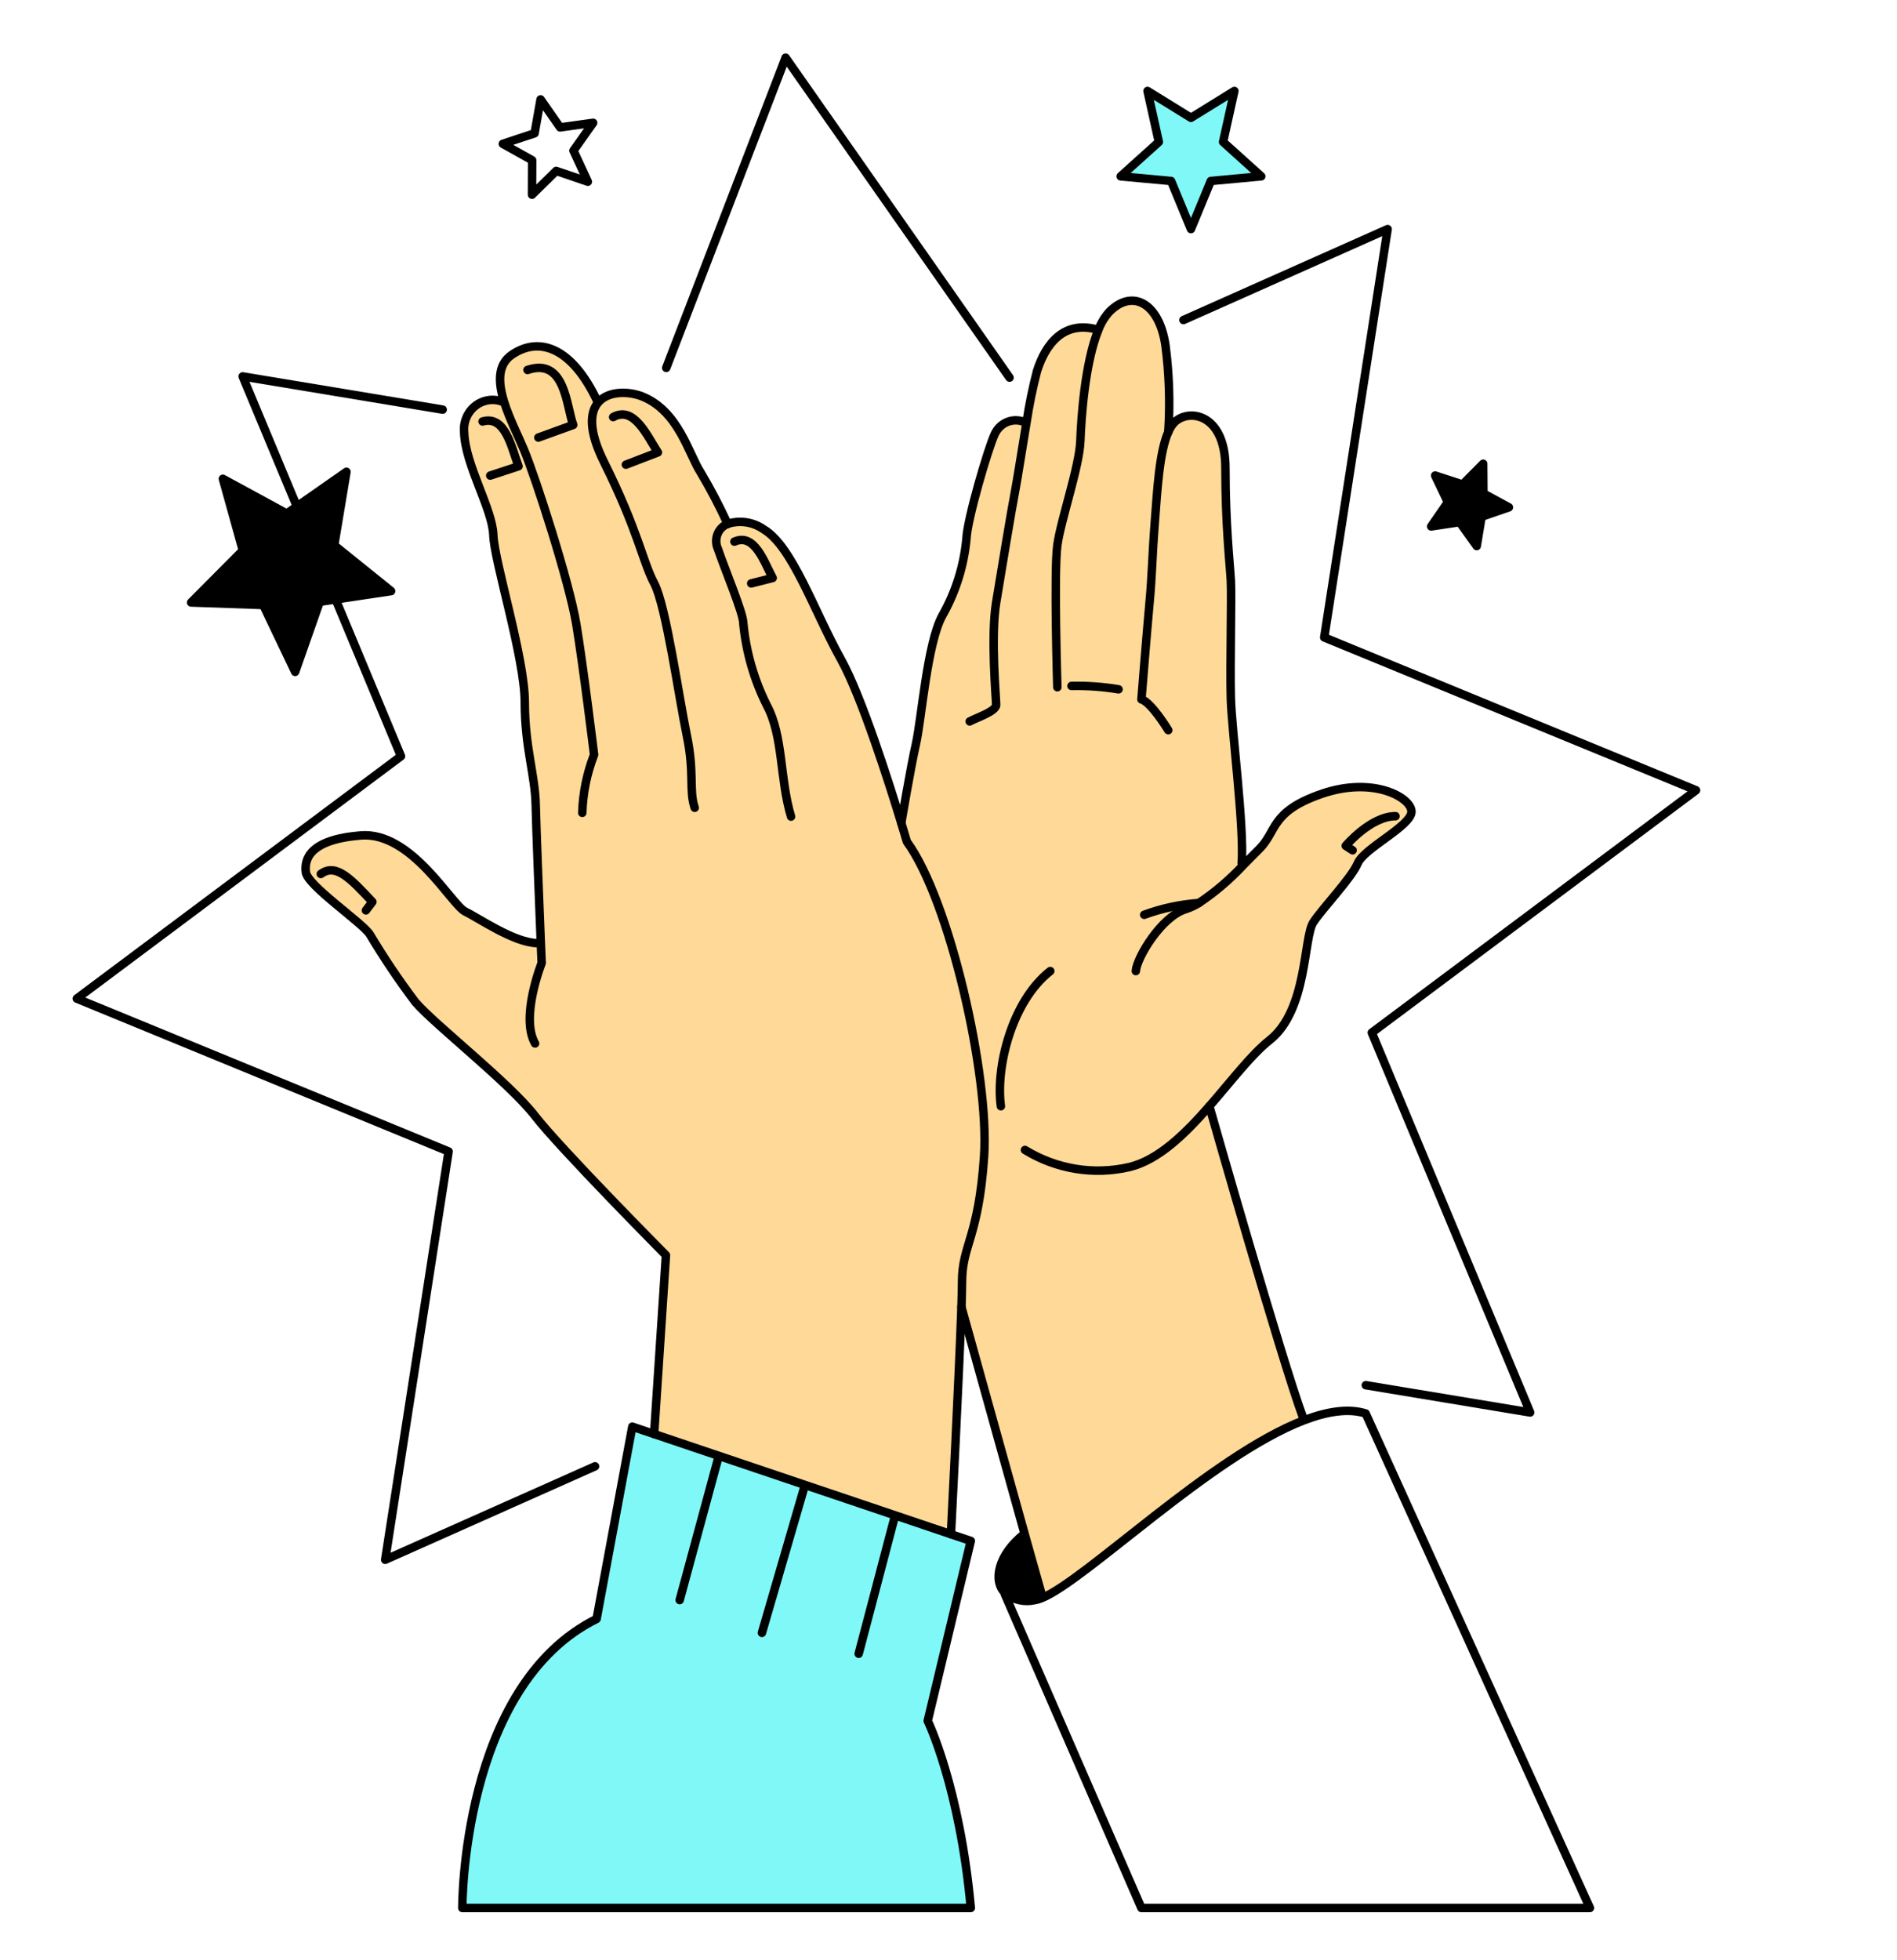 <svg width="152" height="157" viewBox="0 0 152 157" fill="none" xmlns="http://www.w3.org/2000/svg">
<path d="M94.826 25.633L111.187 18.35L106.105 51.054L135.898 63.296L109.918 82.71L122.607 113.131L109.437 110.948" stroke="black" stroke-width="0.679" stroke-linecap="round" stroke-linejoin="round"/>
<path d="M53.383 29.465L62.949 4.619L80.893 30.246" stroke="black" stroke-width="0.679" stroke-linecap="round" stroke-linejoin="round"/>
<path d="M47.678 117.445L40.37 120.698L30.864 124.93L35.944 92.226L6.152 79.984L32.13 60.569L19.443 30.149L35.471 32.808" stroke="black" stroke-width="0.679" stroke-linecap="round" stroke-linejoin="round"/>
<path d="M120.904 40.634L118.715 41.388L118.325 43.736L116.954 41.821L114.673 42.164L116.013 40.226L114.993 38.088L117.193 38.807L118.843 37.142L118.861 39.526L120.904 40.634Z" fill="black"/>
<path d="M93.609 34.597C93.702 34.382 93.818 34.179 93.954 33.992C94.969 32.645 98.189 32.91 98.189 37.472C98.189 42.033 98.55 45.174 98.623 46.52C98.697 47.866 98.548 53.325 98.623 55.94C98.699 58.555 99.709 66.242 99.492 69.158L99.62 69.296C100.093 68.82 100.526 68.372 100.891 68.012C102.346 66.585 101.765 65.01 105.906 63.583C110.047 62.155 113.099 63.883 113.099 65.01C113.099 66.137 109.307 67.936 108.795 69.139C108.284 70.342 106.036 72.666 105.236 73.868C104.435 75.071 104.783 80.908 101.733 83.31C100.276 84.456 98.67 86.58 96.901 88.604C96.987 88.916 102.651 108.791 104.411 113.556L104.481 113.758C97.05 116.609 86.972 126.595 83.467 128.003L83.453 127.676C83.27 127.043 82.758 125.224 82.099 122.868C80.189 116.037 77.034 104.694 77.034 104.694C77.063 103.794 77.082 103.092 77.082 102.673C77.082 99.709 78.407 99.138 78.847 92.634C79.286 86.129 76.087 72.095 72.663 67.417C72.663 67.417 72.496 66.844 72.21 65.915C72.21 65.915 72.938 61.569 73.388 59.577C73.838 57.585 74.287 51.481 75.509 49.292C76.579 47.404 77.236 45.298 77.434 43.12C77.499 41.593 79.163 35.913 79.692 34.786C79.886 34.35 80.231 34.006 80.659 33.819C81.086 33.633 81.566 33.618 82.004 33.778L82.247 33.823C82.456 32.439 82.736 31.068 83.087 29.716C83.798 27.483 85.268 25.676 87.902 26.398L88.01 26.413C88.213 25.872 88.517 25.376 88.904 24.954C90.751 23.119 92.883 24.292 93.38 27.67C93.68 29.965 93.757 32.286 93.609 34.597Z" fill="#FFD997"/>
<path d="M101.059 14.123L97.017 14.496L95.427 18.349L93.836 14.496L89.795 14.123L92.853 11.369L91.947 7.286L95.427 9.437L98.906 7.286L98.001 11.369L101.059 14.123Z" fill="#81F8F8"/>
<path d="M83.457 127.676L83.47 128.003C83.298 128.076 83.118 128.129 82.933 128.159C82.524 128.255 82.099 128.257 81.688 128.164C81.278 128.072 80.892 127.887 80.559 127.624C79.509 126.624 80.002 124.51 82.044 122.886L82.102 122.87C82.761 125.224 83.274 127.046 83.457 127.676Z" fill="black"/>
<path d="M58.301 41.958C58.783 41.8 59.294 41.758 59.794 41.833C60.295 41.908 60.772 42.098 61.191 42.391C63.502 43.755 65.236 48.958 67.382 52.795C69.035 55.748 71.274 62.813 72.219 65.912C72.501 66.842 72.672 67.415 72.672 67.415C76.096 72.095 79.298 86.126 78.855 92.631C78.413 99.136 77.089 99.706 77.089 102.671C77.089 103.09 77.071 103.792 77.043 104.692C76.857 110.116 76.212 122.663 76.201 122.882L52.418 114.861L53.365 100.536C53.365 100.536 44.89 91.996 42.849 89.361C40.809 86.726 34.814 82.054 33.281 80.262C31.963 78.516 30.74 76.697 29.616 74.811C28.905 73.808 24.634 70.925 24.505 69.855C24.377 68.785 24.83 67.247 28.905 66.915C32.981 66.582 36.171 72.471 37.27 73.006C38.368 73.541 41.133 75.471 43.012 75.538L43.328 75.524C43.208 72.542 42.957 66.299 42.92 64.488C42.87 62.083 42.044 59.831 42.044 56.265C42.044 52.698 39.604 44.99 39.53 42.863C39.457 40.736 37.265 37.247 37.19 34.608C37.154 34.205 37.218 33.8 37.378 33.431C37.537 33.061 37.785 32.74 38.099 32.498C38.412 32.256 38.781 32.102 39.169 32.049C39.557 31.997 39.952 32.048 40.315 32.199L40.386 32.174C39.92 30.658 39.847 29.22 41.008 28.426C43.221 26.909 45.84 27.848 47.864 32.149L47.964 32.199C48.798 31.274 50.436 31.336 51.5 31.771C54.375 32.95 55.188 36.373 56.138 37.838C56.932 39.169 57.654 40.545 58.301 41.958Z" fill="#FFD997"/>
<path d="M77.786 123.419L74.334 137.834C74.334 137.834 76.901 143.096 77.786 152.819H37.044C37.044 152.819 36.954 135.045 47.804 129.667L50.664 114.269L52.416 114.861L76.198 122.882L77.786 123.419Z" fill="#81F8F8"/>
<path d="M31.34 47.344L25.619 48.201L23.649 53.814L21.093 48.458L15.315 48.255L19.456 44.09L17.858 38.35L22.972 41.131L27.762 37.788L26.78 43.672L31.34 47.344Z" fill="black"/>
<path d="M76.196 122.884L77.786 123.419L74.334 137.834C74.334 137.834 76.901 143.096 77.786 152.819H37.044C37.044 152.819 36.954 135.045 47.804 129.667L50.664 114.269L52.416 114.861L76.198 122.882" stroke="black" stroke-width="0.679" stroke-linecap="round" stroke-linejoin="round"/>
<path d="M57.527 116.86L54.461 128.157" stroke="black" stroke-width="0.679" stroke-linecap="round" stroke-linejoin="round"/>
<path d="M64.425 119.187L61.05 130.783" stroke="black" stroke-width="0.679" stroke-linecap="round" stroke-linejoin="round"/>
<path d="M71.654 121.628L68.803 132.457" stroke="black" stroke-width="0.679" stroke-linecap="round" stroke-linejoin="round"/>
<path d="M52.413 114.861L53.36 100.536C53.36 100.536 44.89 91.996 42.85 89.361C40.81 86.726 34.814 82.054 33.281 80.262C31.963 78.516 30.74 76.697 29.616 74.811C28.905 73.808 24.634 70.925 24.505 69.855C24.377 68.785 24.83 67.247 28.905 66.915C32.981 66.582 36.171 72.471 37.27 73.006C38.368 73.541 41.133 75.471 43.012 75.538" stroke="black" stroke-width="0.679" stroke-linecap="round" stroke-linejoin="round"/>
<path d="M58.301 41.961C58.12 42.032 57.955 42.142 57.816 42.282C57.677 42.421 57.567 42.589 57.494 42.774C57.42 42.96 57.384 43.158 57.387 43.359C57.39 43.559 57.433 43.757 57.513 43.939C58.128 45.733 59.556 49.109 59.556 49.897C59.773 52.2 60.413 54.438 61.444 56.492C62.773 58.973 62.466 62.348 63.384 65.407" stroke="black" stroke-width="0.679" stroke-linecap="round" stroke-linejoin="round"/>
<path d="M76.196 122.884C76.206 122.665 76.852 110.118 77.038 104.694C77.066 103.794 77.085 103.092 77.085 102.673C77.085 99.709 78.411 99.138 78.85 92.634C79.29 86.129 76.091 72.095 72.667 67.417C72.667 67.417 72.499 66.844 72.214 65.915C71.27 62.815 69.03 55.751 67.377 52.797C65.233 48.96 63.498 43.757 61.187 42.393C60.767 42.101 60.29 41.91 59.789 41.835C59.289 41.76 58.779 41.803 58.296 41.96" stroke="black" stroke-width="0.679" stroke-linecap="round" stroke-linejoin="round"/>
<path d="M42.873 83.576C41.67 81.478 43.402 77.135 43.402 77.135L43.334 75.524C43.214 72.542 42.963 66.299 42.926 64.488C42.877 62.083 42.05 59.832 42.05 56.265C42.05 52.698 39.604 44.99 39.53 42.863C39.457 40.736 37.265 37.247 37.19 34.608C37.154 34.205 37.218 33.8 37.378 33.431C37.537 33.061 37.785 32.74 38.099 32.498C38.412 32.257 38.781 32.102 39.169 32.049C39.557 31.997 39.952 32.048 40.315 32.199" stroke="black" stroke-width="0.679" stroke-linecap="round" stroke-linejoin="round"/>
<path d="M46.656 65.104C46.705 63.508 47.026 61.933 47.602 60.451C47.602 60.451 46.733 53.346 46.179 49.999C45.625 46.652 42.941 38.325 41.991 36.037C41.544 34.956 40.807 33.529 40.385 32.167C39.919 30.651 39.846 29.213 41.008 28.419C43.22 26.902 45.84 27.84 47.864 32.142" stroke="black" stroke-width="0.679" stroke-linecap="round" stroke-linejoin="round"/>
<path d="M58.301 41.961C57.654 40.546 56.932 39.17 56.138 37.837C55.188 36.37 54.375 32.949 51.5 31.77C50.435 31.335 48.798 31.273 47.964 32.198C47.26 32.978 47.126 34.454 48.392 37.002C51.162 42.572 51.474 44.939 52.423 46.733C53.373 48.527 54.398 55.879 55.031 58.901C55.664 61.923 55.188 63.309 55.664 64.698" stroke="black" stroke-width="0.679" stroke-linecap="round" stroke-linejoin="round"/>
<path d="M72.217 65.912C72.217 65.912 72.944 61.567 73.394 59.575C73.844 57.583 74.294 51.478 75.515 49.29C76.585 47.402 77.242 45.295 77.441 43.118C77.506 41.59 79.17 35.91 79.698 34.783C79.893 34.348 80.237 34.003 80.665 33.817C81.093 33.631 81.572 33.616 82.01 33.776" stroke="black" stroke-width="0.679" stroke-linecap="round" stroke-linejoin="round"/>
<path d="M77.7 57.782C78.153 57.518 79.819 56.988 79.819 56.456C79.819 55.925 79.366 51.011 79.819 48.26C80.272 45.509 81.04 40.861 81.36 39.201C81.537 38.28 81.888 35.975 82.254 33.819C82.462 32.435 82.743 31.064 83.094 29.712C83.805 27.479 85.275 25.672 87.909 26.394" stroke="black" stroke-width="0.679" stroke-linecap="round" stroke-linejoin="round"/>
<path d="M84.721 55.043C84.721 55.043 84.435 45.723 84.721 43.668C85.006 41.614 86.496 37.356 86.567 35.3C86.625 33.629 86.918 29.054 88.016 26.408C88.22 25.866 88.524 25.371 88.911 24.949C90.758 23.114 92.89 24.287 93.386 27.664C93.686 29.961 93.761 32.282 93.613 34.594" stroke="black" stroke-width="0.679" stroke-linecap="round" stroke-linejoin="round"/>
<path d="M85.855 54.94C87.117 54.913 88.379 55.004 89.625 55.211" stroke="black" stroke-width="0.679" stroke-linecap="round" stroke-linejoin="round"/>
<path d="M93.609 58.484C93.609 58.484 92.25 56.241 91.459 56.017C91.459 56.017 91.893 50.599 92.11 48.261C92.326 45.923 92.306 44.751 92.534 41.787C92.733 39.198 92.895 36.215 93.609 34.604C93.702 34.389 93.817 34.186 93.954 33.999C94.969 32.652 98.189 32.918 98.189 37.479C98.189 42.041 98.55 45.181 98.623 46.527C98.696 47.873 98.548 53.332 98.623 55.947C98.699 58.562 99.709 66.249 99.491 69.165" stroke="black" stroke-width="0.679" stroke-linecap="round" stroke-linejoin="round"/>
<path d="M84.155 77.776C81.053 80.205 79.771 85.507 80.197 88.602" stroke="black" stroke-width="0.679" stroke-linecap="round" stroke-linejoin="round"/>
<path d="M91.011 77.776C91.082 76.719 93.043 73.417 95.006 72.817C95.376 72.697 95.731 72.532 96.063 72.325C97.356 71.46 98.549 70.443 99.617 69.296C100.091 68.82 100.523 68.372 100.889 68.012C102.343 66.586 101.762 65.01 105.903 63.583C110.045 62.155 113.096 63.883 113.096 65.01C113.096 66.137 109.304 67.936 108.793 69.139C108.282 70.342 106.033 72.666 105.233 73.868C104.433 75.071 104.78 80.908 101.731 83.31C100.273 84.456 98.668 86.58 96.898 88.604C94.963 90.815 92.836 92.907 90.495 93.475C87.639 94.137 84.646 93.648 82.127 92.106" stroke="black" stroke-width="0.679" stroke-linecap="round" stroke-linejoin="round"/>
<path d="M77.038 104.692C77.038 104.692 80.192 116.037 82.102 122.866C82.761 125.222 83.274 127.041 83.457 127.674" stroke="black" stroke-width="0.679" stroke-linecap="round" stroke-linejoin="round"/>
<path d="M96.902 88.602C96.988 88.914 102.651 108.789 104.412 113.553" stroke="black" stroke-width="0.679" stroke-linecap="round" stroke-linejoin="round"/>
<path d="M80.509 127.676L91.456 152.819H127.394L109.425 113.21C108.042 112.78 106.344 113.045 104.481 113.756C97.049 116.607 86.971 126.592 83.466 128C83.294 128.074 83.114 128.127 82.93 128.156C82.52 128.253 82.095 128.255 81.684 128.163C81.274 128.07 80.888 127.885 80.555 127.621C79.505 126.622 79.998 124.508 82.04 122.884" stroke="black" stroke-width="0.679" stroke-linecap="round" stroke-linejoin="round"/>
<path d="M31.34 47.344L25.619 48.201L23.649 53.814L21.093 48.458L15.315 48.255L19.456 44.09L17.858 38.35L22.972 41.131L27.762 37.788L26.78 43.672L31.34 47.344Z" stroke="black" stroke-width="0.679" stroke-linecap="round" stroke-linejoin="round"/>
<path d="M95.427 18.349L93.836 14.496L89.795 14.123L92.853 11.369L91.947 7.286L95.427 9.437L98.906 7.286L98.001 11.369L101.059 14.123L97.017 14.496L95.427 18.349Z" stroke="black" stroke-width="0.679" stroke-linecap="round" stroke-linejoin="round"/>
<path d="M42.629 15.594L42.64 12.834L40.289 11.521L42.834 10.678L43.315 7.962L44.879 10.203L47.526 9.837L45.949 12.064L47.102 14.553L44.565 13.691L42.629 15.594Z" stroke="black" stroke-width="0.679" stroke-linecap="round" stroke-linejoin="round"/>
<path d="M114.673 42.164L116.013 40.226L114.993 38.088L117.193 38.807L118.843 37.142L118.861 39.526L120.904 40.634L118.715 41.388L118.325 43.736L116.954 41.821L114.673 42.164Z" stroke="black" stroke-width="0.679" stroke-linecap="round" stroke-linejoin="round"/>
<path d="M38.667 33.758C40.5 33.237 40.984 35.853 41.547 37.346L39.282 38.092" stroke="black" stroke-width="0.679" stroke-linecap="round" stroke-linejoin="round"/>
<path d="M58.847 43.382C60.461 42.669 61.22 45.001 61.913 46.293L60.192 46.728" stroke="black" stroke-width="0.679" stroke-linecap="round" stroke-linejoin="round"/>
<path d="M49.13 33.407C50.801 32.471 51.848 34.91 52.716 36.234L50.149 37.218" stroke="black" stroke-width="0.679" stroke-linecap="round" stroke-linejoin="round"/>
<path d="M42.266 29.632C45.303 28.608 45.368 32.54 45.931 34.032L43.137 35.046" stroke="black" stroke-width="0.679" stroke-linecap="round" stroke-linejoin="round"/>
<path d="M25.705 70.001C26.937 69.088 28.148 70.439 29.838 72.234L29.32 72.915" stroke="black" stroke-width="0.679" stroke-linecap="round" stroke-linejoin="round"/>
<path d="M111.818 65.372C109.824 65.372 107.828 67.745 107.828 67.745L108.378 68.104" stroke="black" stroke-width="0.679" stroke-linecap="round" stroke-linejoin="round"/>
<path d="M91.681 73.269C93.094 72.751 94.569 72.433 96.065 72.325" stroke="black" stroke-width="0.679" stroke-linecap="round" stroke-linejoin="round"/>
</svg>

